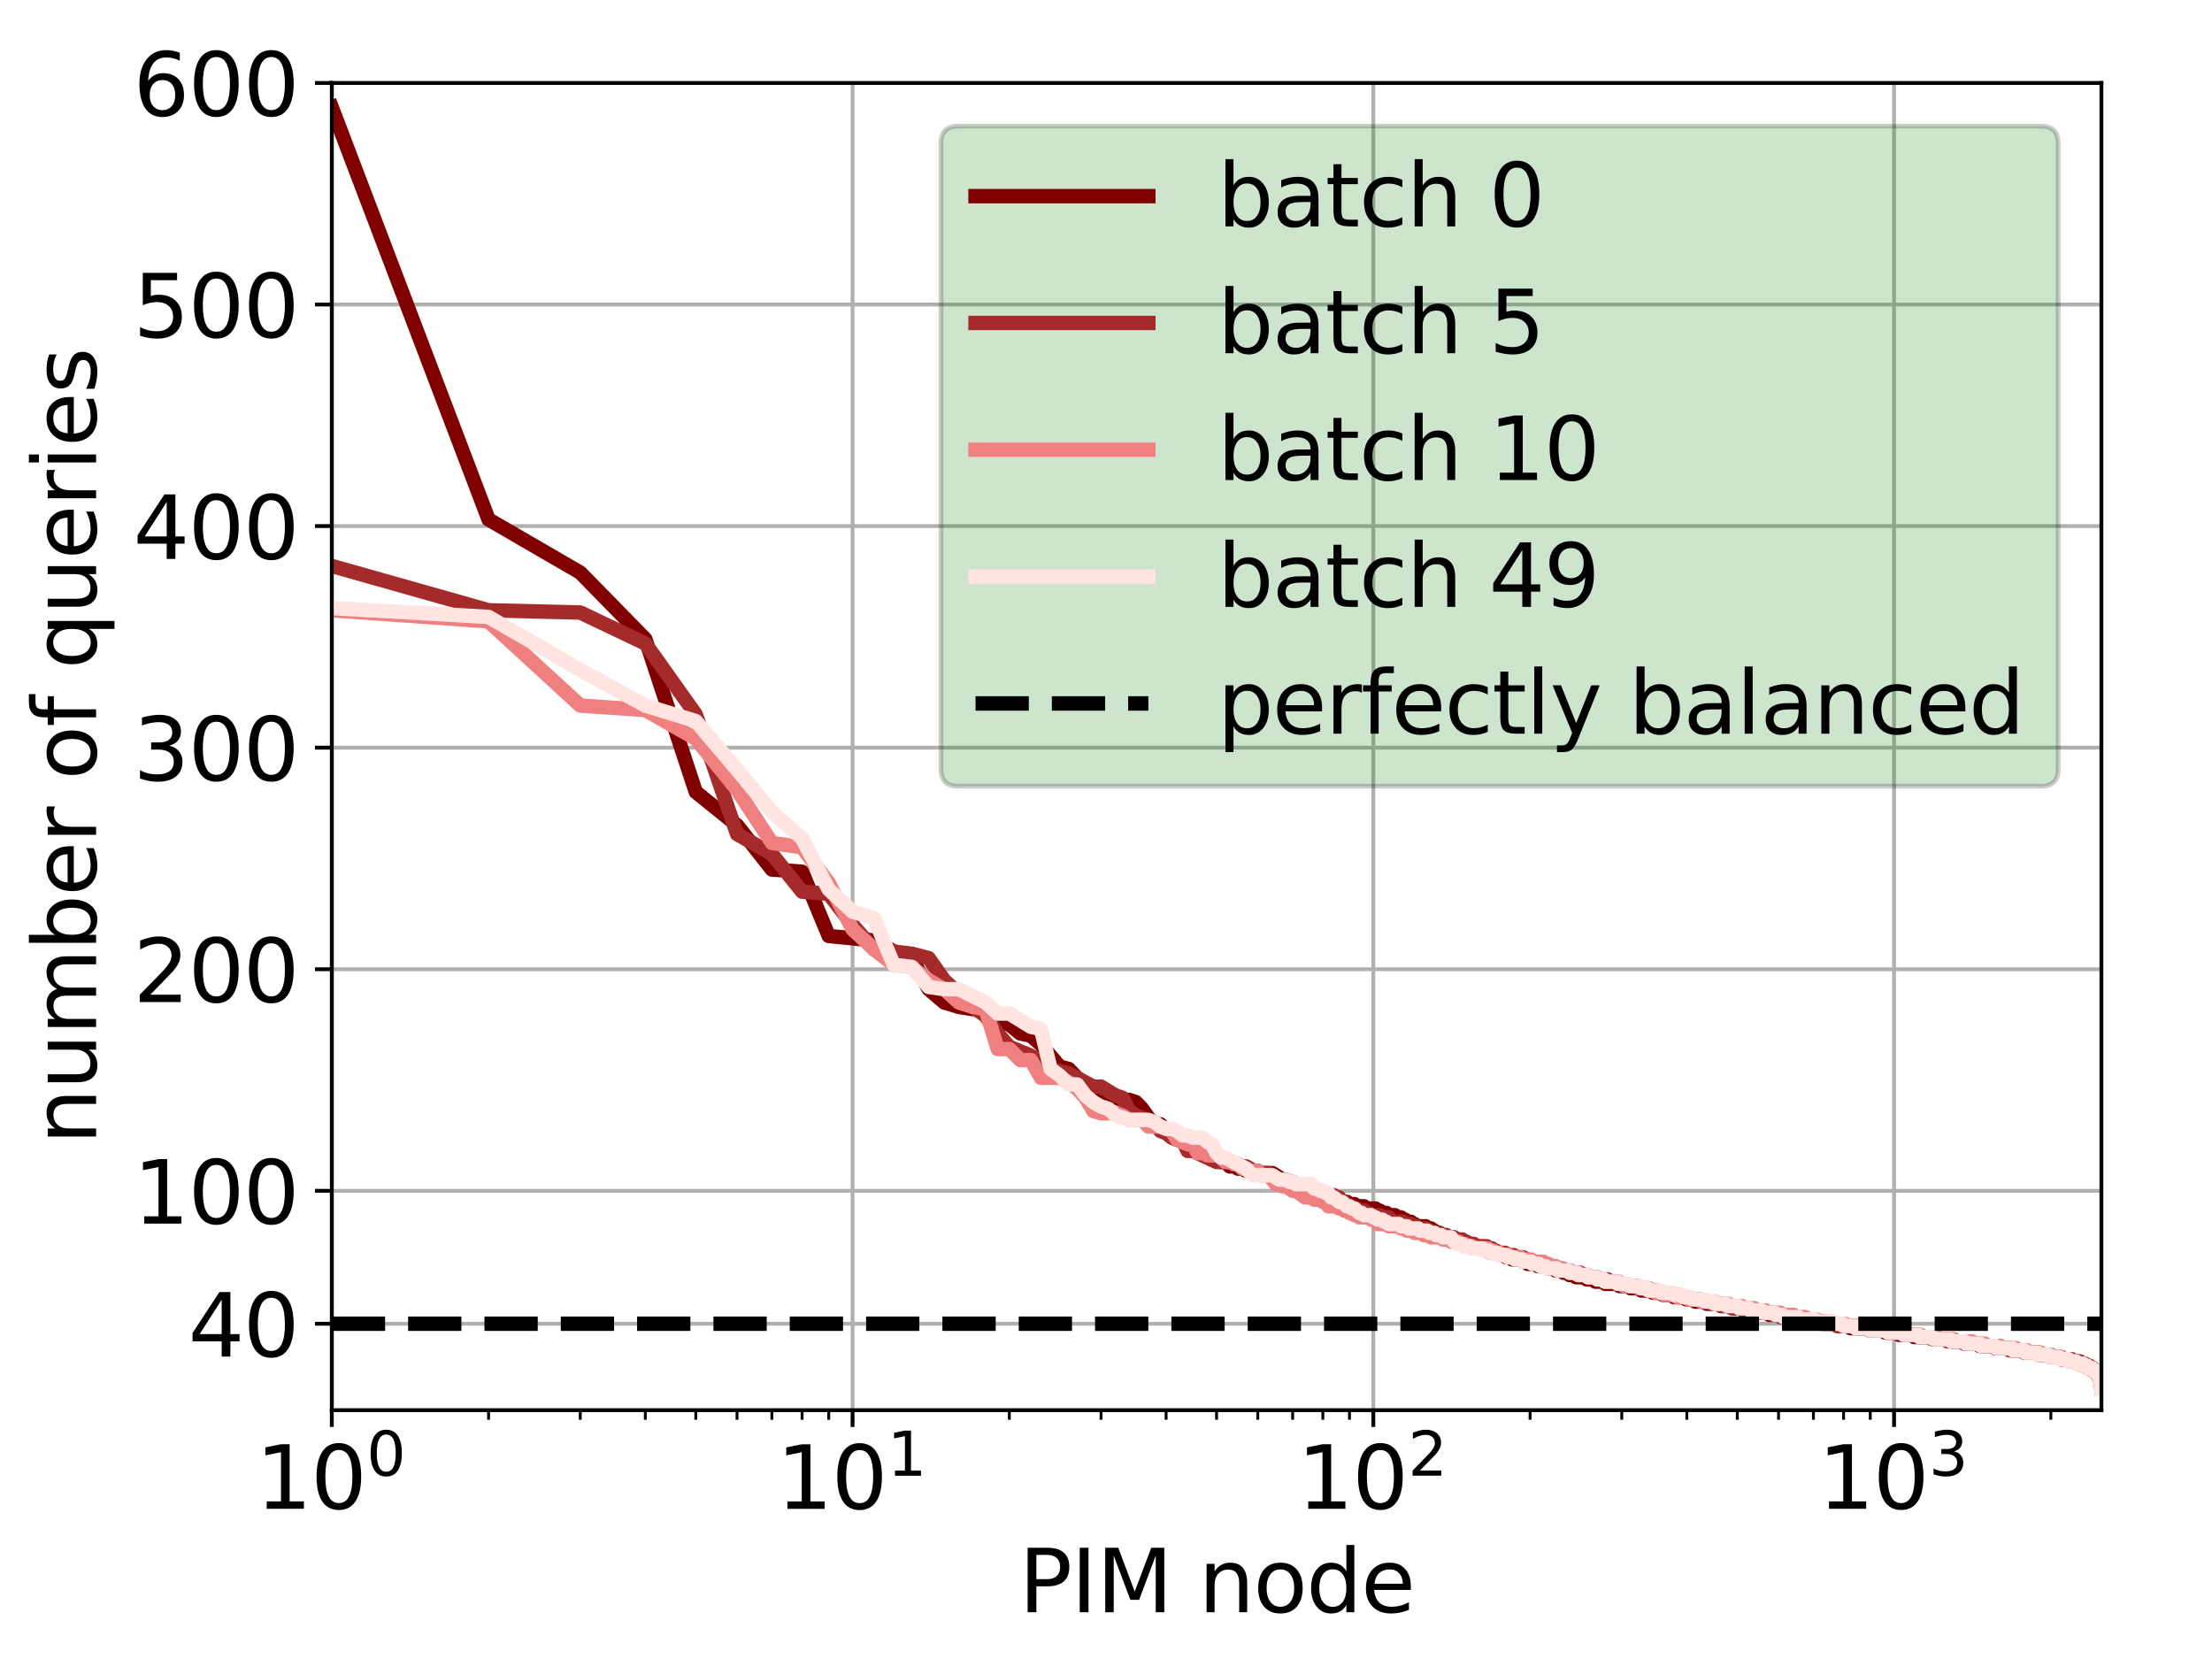 <?xml version="1.0" encoding="utf-8" standalone="no"?>
<!DOCTYPE svg PUBLIC "-//W3C//DTD SVG 1.1//EN"
  "http://www.w3.org/Graphics/SVG/1.1/DTD/svg11.dtd">
<svg xmlns:xlink="http://www.w3.org/1999/xlink" width="460.8pt" height="345.6pt" viewBox="0 0 460.8 345.6" xmlns="http://www.w3.org/2000/svg" version="1.1">
 <defs>
  <style type="text/css">*{stroke-linejoin: round; stroke-linecap: butt}</style>
 </defs>
 <g id="figure_1">
  <g id="patch_1">
   <path d="M 0 345.6 
L 460.8 345.6 
L 460.8 0 
L 0 0 
L 0 345.6 
z
" style="fill: none"/>
  </g>
  <g id="axes_1">
   <g id="patch_2">
    <path d="M 69.12 293.76 
L 437.76 293.76 
L 437.76 17.28 
L 69.12 17.28 
L 69.12 293.76 
z
" style="fill: none"/>
   </g>
   <g id="matplotlib.axis_1">
    <g id="xtick_1">
     <g id="line2d_1">
      <path d="M 69.12 293.76 
L 69.12 17.28 
" clip-path="url(#p670b14a726)" style="fill: none; stroke: #b0b0b0; stroke-width: 0.8; stroke-linecap: square"/>
     </g>
     <g id="line2d_2">
      <defs>
       <path id="m859299af16" d="M 0 0 
L 0 3.5 
" style="stroke: #000000; stroke-width: 0.8"/>
      </defs>
      <g>
       <use xlink:href="#m859299af16" x="69.12" y="293.76" style="stroke: #000000; stroke-width: 0.8"/>
      </g>
     </g>
     <g id="text_1">
      <!-- $\mathdefault{10^{0}}$ -->
      <g transform="translate(53.28 314.437) scale(0.18 -0.18)">
       <defs>
        <path id="DejaVuSans-31" d="M 794 531 
L 1825 531 
L 1825 4091 
L 703 3866 
L 703 4441 
L 1819 4666 
L 2450 4666 
L 2450 531 
L 3481 531 
L 3481 0 
L 794 0 
L 794 531 
z
" transform="scale(0.016)"/>
        <path id="DejaVuSans-30" d="M 2034 4250 
Q 1547 4250 1301 3770 
Q 1056 3291 1056 2328 
Q 1056 1369 1301 889 
Q 1547 409 2034 409 
Q 2525 409 2770 889 
Q 3016 1369 3016 2328 
Q 3016 3291 2770 3770 
Q 2525 4250 2034 4250 
z
M 2034 4750 
Q 2819 4750 3233 4129 
Q 3647 3509 3647 2328 
Q 3647 1150 3233 529 
Q 2819 -91 2034 -91 
Q 1250 -91 836 529 
Q 422 1150 422 2328 
Q 422 3509 836 4129 
Q 1250 4750 2034 4750 
z
" transform="scale(0.016)"/>
       </defs>
       <use xlink:href="#DejaVuSans-31" transform="translate(0 0.766)"/>
       <use xlink:href="#DejaVuSans-30" transform="translate(63.623 0.766)"/>
       <use xlink:href="#DejaVuSans-30" transform="translate(128.203 39.047) scale(0.7)"/>
      </g>
     </g>
    </g>
    <g id="xtick_2">
     <g id="line2d_3">
      <path d="M 177.604 293.76 
L 177.604 17.28 
" clip-path="url(#p670b14a726)" style="fill: none; stroke: #b0b0b0; stroke-width: 0.8; stroke-linecap: square"/>
     </g>
     <g id="line2d_4">
      <g>
       <use xlink:href="#m859299af16" x="177.604" y="293.76" style="stroke: #000000; stroke-width: 0.8"/>
      </g>
     </g>
     <g id="text_2">
      <!-- $\mathdefault{10^{1}}$ -->
      <g transform="translate(161.764 314.437) scale(0.18 -0.18)">
       <use xlink:href="#DejaVuSans-31" transform="translate(0 0.684)"/>
       <use xlink:href="#DejaVuSans-30" transform="translate(63.623 0.684)"/>
       <use xlink:href="#DejaVuSans-31" transform="translate(128.203 38.966) scale(0.7)"/>
      </g>
     </g>
    </g>
    <g id="xtick_3">
     <g id="line2d_5">
      <path d="M 286.087 293.76 
L 286.087 17.28 
" clip-path="url(#p670b14a726)" style="fill: none; stroke: #b0b0b0; stroke-width: 0.8; stroke-linecap: square"/>
     </g>
     <g id="line2d_6">
      <g>
       <use xlink:href="#m859299af16" x="286.087" y="293.76" style="stroke: #000000; stroke-width: 0.8"/>
      </g>
     </g>
     <g id="text_3">
      <!-- $\mathdefault{10^{2}}$ -->
      <g transform="translate(270.247 314.437) scale(0.18 -0.18)">
       <defs>
        <path id="DejaVuSans-32" d="M 1228 531 
L 3431 531 
L 3431 0 
L 469 0 
L 469 531 
Q 828 903 1448 1529 
Q 2069 2156 2228 2338 
Q 2531 2678 2651 2914 
Q 2772 3150 2772 3378 
Q 2772 3750 2511 3984 
Q 2250 4219 1831 4219 
Q 1534 4219 1204 4116 
Q 875 4013 500 3803 
L 500 4441 
Q 881 4594 1212 4672 
Q 1544 4750 1819 4750 
Q 2544 4750 2975 4387 
Q 3406 4025 3406 3419 
Q 3406 3131 3298 2873 
Q 3191 2616 2906 2266 
Q 2828 2175 2409 1742 
Q 1991 1309 1228 531 
z
" transform="scale(0.016)"/>
       </defs>
       <use xlink:href="#DejaVuSans-31" transform="translate(0 0.766)"/>
       <use xlink:href="#DejaVuSans-30" transform="translate(63.623 0.766)"/>
       <use xlink:href="#DejaVuSans-32" transform="translate(128.203 39.047) scale(0.7)"/>
      </g>
     </g>
    </g>
    <g id="xtick_4">
     <g id="line2d_7">
      <path d="M 394.571 293.76 
L 394.571 17.28 
" clip-path="url(#p670b14a726)" style="fill: none; stroke: #b0b0b0; stroke-width: 0.8; stroke-linecap: square"/>
     </g>
     <g id="line2d_8">
      <g>
       <use xlink:href="#m859299af16" x="394.571" y="293.76" style="stroke: #000000; stroke-width: 0.8"/>
      </g>
     </g>
     <g id="text_4">
      <!-- $\mathdefault{10^{3}}$ -->
      <g transform="translate(378.731 314.437) scale(0.18 -0.18)">
       <defs>
        <path id="DejaVuSans-33" d="M 2597 2516 
Q 3050 2419 3304 2112 
Q 3559 1806 3559 1356 
Q 3559 666 3084 287 
Q 2609 -91 1734 -91 
Q 1441 -91 1130 -33 
Q 819 25 488 141 
L 488 750 
Q 750 597 1062 519 
Q 1375 441 1716 441 
Q 2309 441 2620 675 
Q 2931 909 2931 1356 
Q 2931 1769 2642 2001 
Q 2353 2234 1838 2234 
L 1294 2234 
L 1294 2753 
L 1863 2753 
Q 2328 2753 2575 2939 
Q 2822 3125 2822 3475 
Q 2822 3834 2567 4026 
Q 2313 4219 1838 4219 
Q 1578 4219 1281 4162 
Q 984 4106 628 3988 
L 628 4550 
Q 988 4650 1302 4700 
Q 1616 4750 1894 4750 
Q 2613 4750 3031 4423 
Q 3450 4097 3450 3541 
Q 3450 3153 3228 2886 
Q 3006 2619 2597 2516 
z
" transform="scale(0.016)"/>
       </defs>
       <use xlink:href="#DejaVuSans-31" transform="translate(0 0.766)"/>
       <use xlink:href="#DejaVuSans-30" transform="translate(63.623 0.766)"/>
       <use xlink:href="#DejaVuSans-33" transform="translate(128.203 39.047) scale(0.7)"/>
      </g>
     </g>
    </g>
    <g id="xtick_5">
     <g id="line2d_9">
      <defs>
       <path id="ma5f4b5854f" d="M 0 0 
L 0 2 
" style="stroke: #000000; stroke-width: 0.6"/>
      </defs>
      <g>
       <use xlink:href="#ma5f4b5854f" x="101.777" y="293.76" style="stroke: #000000; stroke-width: 0.6"/>
      </g>
     </g>
    </g>
    <g id="xtick_6">
     <g id="line2d_10">
      <g>
       <use xlink:href="#ma5f4b5854f" x="120.88" y="293.76" style="stroke: #000000; stroke-width: 0.6"/>
      </g>
     </g>
    </g>
    <g id="xtick_7">
     <g id="line2d_11">
      <g>
       <use xlink:href="#ma5f4b5854f" x="134.434" y="293.76" style="stroke: #000000; stroke-width: 0.6"/>
      </g>
     </g>
    </g>
    <g id="xtick_8">
     <g id="line2d_12">
      <g>
       <use xlink:href="#ma5f4b5854f" x="144.947" y="293.76" style="stroke: #000000; stroke-width: 0.6"/>
      </g>
     </g>
    </g>
    <g id="xtick_9">
     <g id="line2d_13">
      <g>
       <use xlink:href="#ma5f4b5854f" x="153.537" y="293.76" style="stroke: #000000; stroke-width: 0.6"/>
      </g>
     </g>
    </g>
    <g id="xtick_10">
     <g id="line2d_14">
      <g>
       <use xlink:href="#ma5f4b5854f" x="160.799" y="293.76" style="stroke: #000000; stroke-width: 0.6"/>
      </g>
     </g>
    </g>
    <g id="xtick_11">
     <g id="line2d_15">
      <g>
       <use xlink:href="#ma5f4b5854f" x="167.091" y="293.76" style="stroke: #000000; stroke-width: 0.6"/>
      </g>
     </g>
    </g>
    <g id="xtick_12">
     <g id="line2d_16">
      <g>
       <use xlink:href="#ma5f4b5854f" x="172.64" y="293.76" style="stroke: #000000; stroke-width: 0.6"/>
      </g>
     </g>
    </g>
    <g id="xtick_13">
     <g id="line2d_17">
      <g>
       <use xlink:href="#ma5f4b5854f" x="210.261" y="293.76" style="stroke: #000000; stroke-width: 0.6"/>
      </g>
     </g>
    </g>
    <g id="xtick_14">
     <g id="line2d_18">
      <g>
       <use xlink:href="#ma5f4b5854f" x="229.364" y="293.76" style="stroke: #000000; stroke-width: 0.6"/>
      </g>
     </g>
    </g>
    <g id="xtick_15">
     <g id="line2d_19">
      <g>
       <use xlink:href="#ma5f4b5854f" x="242.917" y="293.76" style="stroke: #000000; stroke-width: 0.6"/>
      </g>
     </g>
    </g>
    <g id="xtick_16">
     <g id="line2d_20">
      <g>
       <use xlink:href="#ma5f4b5854f" x="253.431" y="293.76" style="stroke: #000000; stroke-width: 0.6"/>
      </g>
     </g>
    </g>
    <g id="xtick_17">
     <g id="line2d_21">
      <g>
       <use xlink:href="#ma5f4b5854f" x="262.02" y="293.76" style="stroke: #000000; stroke-width: 0.6"/>
      </g>
     </g>
    </g>
    <g id="xtick_18">
     <g id="line2d_22">
      <g>
       <use xlink:href="#ma5f4b5854f" x="269.283" y="293.76" style="stroke: #000000; stroke-width: 0.6"/>
      </g>
     </g>
    </g>
    <g id="xtick_19">
     <g id="line2d_23">
      <g>
       <use xlink:href="#ma5f4b5854f" x="275.574" y="293.76" style="stroke: #000000; stroke-width: 0.6"/>
      </g>
     </g>
    </g>
    <g id="xtick_20">
     <g id="line2d_24">
      <g>
       <use xlink:href="#ma5f4b5854f" x="281.123" y="293.76" style="stroke: #000000; stroke-width: 0.6"/>
      </g>
     </g>
    </g>
    <g id="xtick_21">
     <g id="line2d_25">
      <g>
       <use xlink:href="#ma5f4b5854f" x="318.744" y="293.76" style="stroke: #000000; stroke-width: 0.6"/>
      </g>
     </g>
    </g>
    <g id="xtick_22">
     <g id="line2d_26">
      <g>
       <use xlink:href="#ma5f4b5854f" x="337.847" y="293.76" style="stroke: #000000; stroke-width: 0.6"/>
      </g>
     </g>
    </g>
    <g id="xtick_23">
     <g id="line2d_27">
      <g>
       <use xlink:href="#ma5f4b5854f" x="351.401" y="293.76" style="stroke: #000000; stroke-width: 0.6"/>
      </g>
     </g>
    </g>
    <g id="xtick_24">
     <g id="line2d_28">
      <g>
       <use xlink:href="#ma5f4b5854f" x="361.914" y="293.76" style="stroke: #000000; stroke-width: 0.6"/>
      </g>
     </g>
    </g>
    <g id="xtick_25">
     <g id="line2d_29">
      <g>
       <use xlink:href="#ma5f4b5854f" x="370.504" y="293.76" style="stroke: #000000; stroke-width: 0.6"/>
      </g>
     </g>
    </g>
    <g id="xtick_26">
     <g id="line2d_30">
      <g>
       <use xlink:href="#ma5f4b5854f" x="377.767" y="293.76" style="stroke: #000000; stroke-width: 0.6"/>
      </g>
     </g>
    </g>
    <g id="xtick_27">
     <g id="line2d_31">
      <g>
       <use xlink:href="#ma5f4b5854f" x="384.058" y="293.76" style="stroke: #000000; stroke-width: 0.6"/>
      </g>
     </g>
    </g>
    <g id="xtick_28">
     <g id="line2d_32">
      <g>
       <use xlink:href="#ma5f4b5854f" x="389.607" y="293.76" style="stroke: #000000; stroke-width: 0.6"/>
      </g>
     </g>
    </g>
    <g id="xtick_29">
     <g id="line2d_33">
      <g>
       <use xlink:href="#ma5f4b5854f" x="427.228" y="293.76" style="stroke: #000000; stroke-width: 0.6"/>
      </g>
     </g>
    </g>
    <g id="text_5">
     <!-- PIM node -->
     <g transform="translate(212.271 335.858) scale(0.18 -0.18)">
      <defs>
       <path id="DejaVuSans-50" d="M 1259 4147 
L 1259 2394 
L 2053 2394 
Q 2494 2394 2734 2622 
Q 2975 2850 2975 3272 
Q 2975 3691 2734 3919 
Q 2494 4147 2053 4147 
L 1259 4147 
z
M 628 4666 
L 2053 4666 
Q 2838 4666 3239 4311 
Q 3641 3956 3641 3272 
Q 3641 2581 3239 2228 
Q 2838 1875 2053 1875 
L 1259 1875 
L 1259 0 
L 628 0 
L 628 4666 
z
" transform="scale(0.016)"/>
       <path id="DejaVuSans-49" d="M 628 4666 
L 1259 4666 
L 1259 0 
L 628 0 
L 628 4666 
z
" transform="scale(0.016)"/>
       <path id="DejaVuSans-4d" d="M 628 4666 
L 1569 4666 
L 2759 1491 
L 3956 4666 
L 4897 4666 
L 4897 0 
L 4281 0 
L 4281 4097 
L 3078 897 
L 2444 897 
L 1241 4097 
L 1241 0 
L 628 0 
L 628 4666 
z
" transform="scale(0.016)"/>
       <path id="DejaVuSans-20" transform="scale(0.016)"/>
       <path id="DejaVuSans-6e" d="M 3513 2113 
L 3513 0 
L 2938 0 
L 2938 2094 
Q 2938 2591 2744 2837 
Q 2550 3084 2163 3084 
Q 1697 3084 1428 2787 
Q 1159 2491 1159 1978 
L 1159 0 
L 581 0 
L 581 3500 
L 1159 3500 
L 1159 2956 
Q 1366 3272 1645 3428 
Q 1925 3584 2291 3584 
Q 2894 3584 3203 3211 
Q 3513 2838 3513 2113 
z
" transform="scale(0.016)"/>
       <path id="DejaVuSans-6f" d="M 1959 3097 
Q 1497 3097 1228 2736 
Q 959 2375 959 1747 
Q 959 1119 1226 758 
Q 1494 397 1959 397 
Q 2419 397 2687 759 
Q 2956 1122 2956 1747 
Q 2956 2369 2687 2733 
Q 2419 3097 1959 3097 
z
M 1959 3584 
Q 2709 3584 3137 3096 
Q 3566 2609 3566 1747 
Q 3566 888 3137 398 
Q 2709 -91 1959 -91 
Q 1206 -91 779 398 
Q 353 888 353 1747 
Q 353 2609 779 3096 
Q 1206 3584 1959 3584 
z
" transform="scale(0.016)"/>
       <path id="DejaVuSans-64" d="M 2906 2969 
L 2906 4863 
L 3481 4863 
L 3481 0 
L 2906 0 
L 2906 525 
Q 2725 213 2448 61 
Q 2172 -91 1784 -91 
Q 1150 -91 751 415 
Q 353 922 353 1747 
Q 353 2572 751 3078 
Q 1150 3584 1784 3584 
Q 2172 3584 2448 3432 
Q 2725 3281 2906 2969 
z
M 947 1747 
Q 947 1113 1208 752 
Q 1469 391 1925 391 
Q 2381 391 2643 752 
Q 2906 1113 2906 1747 
Q 2906 2381 2643 2742 
Q 2381 3103 1925 3103 
Q 1469 3103 1208 2742 
Q 947 2381 947 1747 
z
" transform="scale(0.016)"/>
       <path id="DejaVuSans-65" d="M 3597 1894 
L 3597 1613 
L 953 1613 
Q 991 1019 1311 708 
Q 1631 397 2203 397 
Q 2534 397 2845 478 
Q 3156 559 3463 722 
L 3463 178 
Q 3153 47 2828 -22 
Q 2503 -91 2169 -91 
Q 1331 -91 842 396 
Q 353 884 353 1716 
Q 353 2575 817 3079 
Q 1281 3584 2069 3584 
Q 2775 3584 3186 3129 
Q 3597 2675 3597 1894 
z
M 3022 2063 
Q 3016 2534 2758 2815 
Q 2500 3097 2075 3097 
Q 1594 3097 1305 2825 
Q 1016 2553 972 2059 
L 3022 2063 
z
" transform="scale(0.016)"/>
      </defs>
      <use xlink:href="#DejaVuSans-50"/>
      <use xlink:href="#DejaVuSans-49" x="60.303"/>
      <use xlink:href="#DejaVuSans-4d" x="89.795"/>
      <use xlink:href="#DejaVuSans-20" x="176.074"/>
      <use xlink:href="#DejaVuSans-6e" x="207.861"/>
      <use xlink:href="#DejaVuSans-6f" x="271.24"/>
      <use xlink:href="#DejaVuSans-64" x="332.422"/>
      <use xlink:href="#DejaVuSans-65" x="395.898"/>
     </g>
    </g>
   </g>
   <g id="matplotlib.axis_2">
    <g id="ytick_1">
     <g id="line2d_34">
      <path d="M 69.12 248.065 
L 437.76 248.065 
" clip-path="url(#p670b14a726)" style="fill: none; stroke: #b0b0b0; stroke-width: 0.8; stroke-linecap: square"/>
     </g>
     <g id="line2d_35">
      <defs>
       <path id="mdc88df6ac9" d="M 0 0 
L -3.5 0 
" style="stroke: #000000; stroke-width: 0.8"/>
      </defs>
      <g>
       <use xlink:href="#mdc88df6ac9" x="69.12" y="248.065" style="stroke: #000000; stroke-width: 0.8"/>
      </g>
     </g>
     <g id="text_6">
      <!-- 100 -->
      <g transform="translate(27.762 254.903) scale(0.18 -0.18)">
       <use xlink:href="#DejaVuSans-31"/>
       <use xlink:href="#DejaVuSans-30" x="63.623"/>
       <use xlink:href="#DejaVuSans-30" x="127.246"/>
      </g>
     </g>
    </g>
    <g id="ytick_2">
     <g id="line2d_36">
      <path d="M 69.12 201.908 
L 437.76 201.908 
" clip-path="url(#p670b14a726)" style="fill: none; stroke: #b0b0b0; stroke-width: 0.8; stroke-linecap: square"/>
     </g>
     <g id="line2d_37">
      <g>
       <use xlink:href="#mdc88df6ac9" x="69.12" y="201.908" style="stroke: #000000; stroke-width: 0.8"/>
      </g>
     </g>
     <g id="text_7">
      <!-- 200 -->
      <g transform="translate(27.762 208.746) scale(0.18 -0.18)">
       <use xlink:href="#DejaVuSans-32"/>
       <use xlink:href="#DejaVuSans-30" x="63.623"/>
       <use xlink:href="#DejaVuSans-30" x="127.246"/>
      </g>
     </g>
    </g>
    <g id="ytick_3">
     <g id="line2d_38">
      <path d="M 69.12 155.751 
L 437.76 155.751 
" clip-path="url(#p670b14a726)" style="fill: none; stroke: #b0b0b0; stroke-width: 0.8; stroke-linecap: square"/>
     </g>
     <g id="line2d_39">
      <g>
       <use xlink:href="#mdc88df6ac9" x="69.12" y="155.751" style="stroke: #000000; stroke-width: 0.8"/>
      </g>
     </g>
     <g id="text_8">
      <!-- 300 -->
      <g transform="translate(27.762 162.589) scale(0.18 -0.18)">
       <use xlink:href="#DejaVuSans-33"/>
       <use xlink:href="#DejaVuSans-30" x="63.623"/>
       <use xlink:href="#DejaVuSans-30" x="127.246"/>
      </g>
     </g>
    </g>
    <g id="ytick_4">
     <g id="line2d_40">
      <path d="M 69.12 109.594 
L 437.76 109.594 
" clip-path="url(#p670b14a726)" style="fill: none; stroke: #b0b0b0; stroke-width: 0.8; stroke-linecap: square"/>
     </g>
     <g id="line2d_41">
      <g>
       <use xlink:href="#mdc88df6ac9" x="69.12" y="109.594" style="stroke: #000000; stroke-width: 0.8"/>
      </g>
     </g>
     <g id="text_9">
      <!-- 400 -->
      <g transform="translate(27.762 116.432) scale(0.18 -0.18)">
       <defs>
        <path id="DejaVuSans-34" d="M 2419 4116 
L 825 1625 
L 2419 1625 
L 2419 4116 
z
M 2253 4666 
L 3047 4666 
L 3047 1625 
L 3713 1625 
L 3713 1100 
L 3047 1100 
L 3047 0 
L 2419 0 
L 2419 1100 
L 313 1100 
L 313 1709 
L 2253 4666 
z
" transform="scale(0.016)"/>
       </defs>
       <use xlink:href="#DejaVuSans-34"/>
       <use xlink:href="#DejaVuSans-30" x="63.623"/>
       <use xlink:href="#DejaVuSans-30" x="127.246"/>
      </g>
     </g>
    </g>
    <g id="ytick_5">
     <g id="line2d_42">
      <path d="M 69.12 63.437 
L 437.76 63.437 
" clip-path="url(#p670b14a726)" style="fill: none; stroke: #b0b0b0; stroke-width: 0.8; stroke-linecap: square"/>
     </g>
     <g id="line2d_43">
      <g>
       <use xlink:href="#mdc88df6ac9" x="69.12" y="63.437" style="stroke: #000000; stroke-width: 0.8"/>
      </g>
     </g>
     <g id="text_10">
      <!-- 500 -->
      <g transform="translate(27.762 70.276) scale(0.18 -0.18)">
       <defs>
        <path id="DejaVuSans-35" d="M 691 4666 
L 3169 4666 
L 3169 4134 
L 1269 4134 
L 1269 2991 
Q 1406 3038 1543 3061 
Q 1681 3084 1819 3084 
Q 2600 3084 3056 2656 
Q 3513 2228 3513 1497 
Q 3513 744 3044 326 
Q 2575 -91 1722 -91 
Q 1428 -91 1123 -41 
Q 819 9 494 109 
L 494 744 
Q 775 591 1075 516 
Q 1375 441 1709 441 
Q 2250 441 2565 725 
Q 2881 1009 2881 1497 
Q 2881 1984 2565 2268 
Q 2250 2553 1709 2553 
Q 1456 2553 1204 2497 
Q 953 2441 691 2322 
L 691 4666 
z
" transform="scale(0.016)"/>
       </defs>
       <use xlink:href="#DejaVuSans-35"/>
       <use xlink:href="#DejaVuSans-30" x="63.623"/>
       <use xlink:href="#DejaVuSans-30" x="127.246"/>
      </g>
     </g>
    </g>
    <g id="ytick_6">
     <g id="line2d_44">
      <path d="M 69.12 17.28 
L 437.76 17.28 
" clip-path="url(#p670b14a726)" style="fill: none; stroke: #b0b0b0; stroke-width: 0.8; stroke-linecap: square"/>
     </g>
     <g id="line2d_45">
      <g>
       <use xlink:href="#mdc88df6ac9" x="69.12" y="17.28" style="stroke: #000000; stroke-width: 0.8"/>
      </g>
     </g>
     <g id="text_11">
      <!-- 600 -->
      <g transform="translate(27.762 24.119) scale(0.18 -0.18)">
       <defs>
        <path id="DejaVuSans-36" d="M 2113 2584 
Q 1688 2584 1439 2293 
Q 1191 2003 1191 1497 
Q 1191 994 1439 701 
Q 1688 409 2113 409 
Q 2538 409 2786 701 
Q 3034 994 3034 1497 
Q 3034 2003 2786 2293 
Q 2538 2584 2113 2584 
z
M 3366 4563 
L 3366 3988 
Q 3128 4100 2886 4159 
Q 2644 4219 2406 4219 
Q 1781 4219 1451 3797 
Q 1122 3375 1075 2522 
Q 1259 2794 1537 2939 
Q 1816 3084 2150 3084 
Q 2853 3084 3261 2657 
Q 3669 2231 3669 1497 
Q 3669 778 3244 343 
Q 2819 -91 2113 -91 
Q 1303 -91 875 529 
Q 447 1150 447 2328 
Q 447 3434 972 4092 
Q 1497 4750 2381 4750 
Q 2619 4750 2861 4703 
Q 3103 4656 3366 4563 
z
" transform="scale(0.016)"/>
       </defs>
       <use xlink:href="#DejaVuSans-36"/>
       <use xlink:href="#DejaVuSans-30" x="63.623"/>
       <use xlink:href="#DejaVuSans-30" x="127.246"/>
      </g>
     </g>
    </g>
    <g id="ytick_7">
     <g id="line2d_46">
      <path d="M 69.12 275.759 
L 437.76 275.759 
" clip-path="url(#p670b14a726)" style="fill: none; stroke: #b0b0b0; stroke-width: 0.8; stroke-linecap: square"/>
     </g>
     <g id="line2d_47">
      <g>
       <use xlink:href="#mdc88df6ac9" x="69.12" y="275.759" style="stroke: #000000; stroke-width: 0.8"/>
      </g>
     </g>
     <g id="text_12">
      <!-- 40 -->
      <g transform="translate(39.215 282.597) scale(0.18 -0.18)">
       <use xlink:href="#DejaVuSans-34"/>
       <use xlink:href="#DejaVuSans-30" x="63.623"/>
      </g>
     </g>
    </g>
    <g id="text_13">
     <!-- number of queries -->
     <g transform="translate(20.019 238.423) rotate(-90) scale(0.18 -0.18)">
      <defs>
       <path id="DejaVuSans-75" d="M 544 1381 
L 544 3500 
L 1119 3500 
L 1119 1403 
Q 1119 906 1312 657 
Q 1506 409 1894 409 
Q 2359 409 2629 706 
Q 2900 1003 2900 1516 
L 2900 3500 
L 3475 3500 
L 3475 0 
L 2900 0 
L 2900 538 
Q 2691 219 2414 64 
Q 2138 -91 1772 -91 
Q 1169 -91 856 284 
Q 544 659 544 1381 
z
M 1991 3584 
L 1991 3584 
z
" transform="scale(0.016)"/>
       <path id="DejaVuSans-6d" d="M 3328 2828 
Q 3544 3216 3844 3400 
Q 4144 3584 4550 3584 
Q 5097 3584 5394 3201 
Q 5691 2819 5691 2113 
L 5691 0 
L 5113 0 
L 5113 2094 
Q 5113 2597 4934 2840 
Q 4756 3084 4391 3084 
Q 3944 3084 3684 2787 
Q 3425 2491 3425 1978 
L 3425 0 
L 2847 0 
L 2847 2094 
Q 2847 2600 2669 2842 
Q 2491 3084 2119 3084 
Q 1678 3084 1418 2786 
Q 1159 2488 1159 1978 
L 1159 0 
L 581 0 
L 581 3500 
L 1159 3500 
L 1159 2956 
Q 1356 3278 1631 3431 
Q 1906 3584 2284 3584 
Q 2666 3584 2933 3390 
Q 3200 3197 3328 2828 
z
" transform="scale(0.016)"/>
       <path id="DejaVuSans-62" d="M 3116 1747 
Q 3116 2381 2855 2742 
Q 2594 3103 2138 3103 
Q 1681 3103 1420 2742 
Q 1159 2381 1159 1747 
Q 1159 1113 1420 752 
Q 1681 391 2138 391 
Q 2594 391 2855 752 
Q 3116 1113 3116 1747 
z
M 1159 2969 
Q 1341 3281 1617 3432 
Q 1894 3584 2278 3584 
Q 2916 3584 3314 3078 
Q 3713 2572 3713 1747 
Q 3713 922 3314 415 
Q 2916 -91 2278 -91 
Q 1894 -91 1617 61 
Q 1341 213 1159 525 
L 1159 0 
L 581 0 
L 581 4863 
L 1159 4863 
L 1159 2969 
z
" transform="scale(0.016)"/>
       <path id="DejaVuSans-72" d="M 2631 2963 
Q 2534 3019 2420 3045 
Q 2306 3072 2169 3072 
Q 1681 3072 1420 2755 
Q 1159 2438 1159 1844 
L 1159 0 
L 581 0 
L 581 3500 
L 1159 3500 
L 1159 2956 
Q 1341 3275 1631 3429 
Q 1922 3584 2338 3584 
Q 2397 3584 2469 3576 
Q 2541 3569 2628 3553 
L 2631 2963 
z
" transform="scale(0.016)"/>
       <path id="DejaVuSans-66" d="M 2375 4863 
L 2375 4384 
L 1825 4384 
Q 1516 4384 1395 4259 
Q 1275 4134 1275 3809 
L 1275 3500 
L 2222 3500 
L 2222 3053 
L 1275 3053 
L 1275 0 
L 697 0 
L 697 3053 
L 147 3053 
L 147 3500 
L 697 3500 
L 697 3744 
Q 697 4328 969 4595 
Q 1241 4863 1831 4863 
L 2375 4863 
z
" transform="scale(0.016)"/>
       <path id="DejaVuSans-71" d="M 947 1747 
Q 947 1113 1208 752 
Q 1469 391 1925 391 
Q 2381 391 2643 752 
Q 2906 1113 2906 1747 
Q 2906 2381 2643 2742 
Q 2381 3103 1925 3103 
Q 1469 3103 1208 2742 
Q 947 2381 947 1747 
z
M 2906 525 
Q 2725 213 2448 61 
Q 2172 -91 1784 -91 
Q 1150 -91 751 415 
Q 353 922 353 1747 
Q 353 2572 751 3078 
Q 1150 3584 1784 3584 
Q 2172 3584 2448 3432 
Q 2725 3281 2906 2969 
L 2906 3500 
L 3481 3500 
L 3481 -1331 
L 2906 -1331 
L 2906 525 
z
" transform="scale(0.016)"/>
       <path id="DejaVuSans-69" d="M 603 3500 
L 1178 3500 
L 1178 0 
L 603 0 
L 603 3500 
z
M 603 4863 
L 1178 4863 
L 1178 4134 
L 603 4134 
L 603 4863 
z
" transform="scale(0.016)"/>
       <path id="DejaVuSans-73" d="M 2834 3397 
L 2834 2853 
Q 2591 2978 2328 3040 
Q 2066 3103 1784 3103 
Q 1356 3103 1142 2972 
Q 928 2841 928 2578 
Q 928 2378 1081 2264 
Q 1234 2150 1697 2047 
L 1894 2003 
Q 2506 1872 2764 1633 
Q 3022 1394 3022 966 
Q 3022 478 2636 193 
Q 2250 -91 1575 -91 
Q 1294 -91 989 -36 
Q 684 19 347 128 
L 347 722 
Q 666 556 975 473 
Q 1284 391 1588 391 
Q 1994 391 2212 530 
Q 2431 669 2431 922 
Q 2431 1156 2273 1281 
Q 2116 1406 1581 1522 
L 1381 1569 
Q 847 1681 609 1914 
Q 372 2147 372 2553 
Q 372 3047 722 3315 
Q 1072 3584 1716 3584 
Q 2034 3584 2315 3537 
Q 2597 3491 2834 3397 
z
" transform="scale(0.016)"/>
      </defs>
      <use xlink:href="#DejaVuSans-6e"/>
      <use xlink:href="#DejaVuSans-75" x="63.379"/>
      <use xlink:href="#DejaVuSans-6d" x="126.758"/>
      <use xlink:href="#DejaVuSans-62" x="224.17"/>
      <use xlink:href="#DejaVuSans-65" x="287.646"/>
      <use xlink:href="#DejaVuSans-72" x="349.17"/>
      <use xlink:href="#DejaVuSans-20" x="390.283"/>
      <use xlink:href="#DejaVuSans-6f" x="422.07"/>
      <use xlink:href="#DejaVuSans-66" x="483.252"/>
      <use xlink:href="#DejaVuSans-20" x="518.457"/>
      <use xlink:href="#DejaVuSans-71" x="550.244"/>
      <use xlink:href="#DejaVuSans-75" x="613.721"/>
      <use xlink:href="#DejaVuSans-65" x="677.1"/>
      <use xlink:href="#DejaVuSans-72" x="738.623"/>
      <use xlink:href="#DejaVuSans-69" x="779.736"/>
      <use xlink:href="#DejaVuSans-65" x="807.52"/>
      <use xlink:href="#DejaVuSans-73" x="869.043"/>
     </g>
    </g>
   </g>
   <g id="line2d_48">
    <path d="M 69.12 22.357 
L 101.777 108.209 
L 120.88 119.287 
L 134.434 133.134 
L 144.947 164.982 
L 153.537 171.906 
L 160.799 181.137 
L 167.091 181.599 
L 172.64 194.984 
L 182.094 195.907 
L 186.194 198.215 
L 189.965 199.6 
L 193.456 206.062 
L 196.707 208.831 
L 199.747 209.754 
L 202.604 210.216 
L 205.297 210.216 
L 207.844 212.524 
L 210.261 213.447 
L 212.559 215.293 
L 214.751 215.755 
L 216.845 217.601 
L 220.774 222.217 
L 222.622 222.678 
L 224.4 224.525 
L 226.113 226.832 
L 229.364 227.756 
L 230.908 227.756 
L 232.404 228.679 
L 233.854 229.14 
L 235.261 229.14 
L 236.626 229.602 
L 237.953 230.987 
L 239.244 232.833 
L 240.501 234.218 
L 241.725 234.218 
L 242.917 235.602 
L 244.081 236.064 
L 245.216 236.987 
L 246.325 236.987 
L 247.408 238.372 
L 249.502 238.372 
L 253.431 240.218 
L 254.364 242.064 
L 255.278 242.064 
L 256.176 242.987 
L 257.057 242.987 
L 257.921 243.449 
L 258.77 243.449 
L 259.604 243.911 
L 262.02 243.911 
L 262.799 244.372 
L 265.061 244.372 
L 267.219 245.757 
L 267.917 245.757 
L 268.605 246.218 
L 269.283 246.218 
L 269.951 247.142 
L 270.61 247.603 
L 271.901 247.603 
L 272.534 248.526 
L 273.158 248.526 
L 273.774 248.988 
L 276.738 248.988 
L 277.309 249.449 
L 278.431 249.449 
L 279.526 250.372 
L 280.597 250.372 
L 281.123 250.834 
L 282.159 250.834 
L 282.668 251.296 
L 284.164 251.296 
L 284.652 251.757 
L 286.556 251.757 
L 287.02 252.219 
L 287.48 252.219 
L 287.935 252.68 
L 288.833 252.68 
L 289.275 253.142 
L 290.578 253.142 
L 291.004 253.603 
L 291.846 253.603 
L 292.261 254.065 
L 292.672 254.065 
L 293.08 254.527 
L 293.885 254.527 
L 294.283 254.988 
L 294.677 254.988 
L 295.068 255.45 
L 296.976 255.45 
L 297.348 255.911 
L 298.085 255.911 
L 298.448 256.373 
L 298.809 256.373 
L 299.168 256.834 
L 299.876 256.834 
L 300.227 257.296 
L 301.262 257.296 
L 301.602 257.758 
L 302.608 257.758 
L 302.939 258.219 
L 304.558 258.219 
L 304.875 258.681 
L 305.19 258.681 
L 305.504 259.142 
L 306.735 259.142 
L 307.038 259.604 
L 307.339 259.604 
L 307.638 260.065 
L 309.394 260.065 
L 309.681 260.527 
L 310.249 260.527 
L 310.53 260.989 
L 312.722 260.989 
L 312.988 261.45 
L 313.518 261.45 
L 313.78 261.912 
L 314.816 261.912 
L 315.071 262.373 
L 317.066 262.373 
L 317.309 262.835 
L 318.032 262.835 
L 318.271 263.296 
L 320.137 263.296 
L 320.365 263.758 
L 322.37 263.758 
L 322.588 264.22 
L 323.873 264.22 
L 324.084 264.681 
L 325.533 264.681 
L 325.737 265.143 
L 326.742 265.143 
L 326.94 265.604 
L 328.113 265.604 
L 328.306 266.066 
L 330.375 266.066 
L 330.558 266.527 
L 332.18 266.527 
L 332.357 266.989 
L 334.259 266.989 
L 334.428 267.451 
L 337.215 267.451 
L 337.374 267.912 
L 339.544 267.912 
L 339.695 268.374 
L 341.763 268.374 
L 341.907 268.835 
L 344.158 268.835 
L 344.295 269.297 
L 346.306 269.297 
L 346.437 269.758 
L 348.611 269.758 
L 348.736 270.22 
L 351.165 270.22 
L 351.283 270.682 
L 352.908 270.682 
L 353.136 271.143 
L 355.353 271.143 
L 355.569 271.605 
L 358.292 271.605 
L 358.495 272.066 
L 360.576 272.066 
L 360.77 272.528 
L 363.032 272.528 
L 363.215 272.989 
L 366.147 272.989 
L 366.319 273.451 
L 368.417 273.451 
L 368.581 273.913 
L 371.206 273.913 
L 371.36 274.374 
L 373.838 274.374 
L 373.984 274.836 
L 376.262 274.836 
L 376.401 275.297 
L 379.29 275.297 
L 379.42 275.759 
L 382.562 275.759 
L 382.684 276.22 
L 385.393 276.22 
L 385.508 276.682 
L 389.292 276.682 
L 389.45 277.144 
L 392.599 277.144 
L 392.746 277.605 
L 395.412 277.605 
L 395.55 278.067 
L 398.675 278.067 
L 398.804 278.528 
L 402.727 278.528 
L 402.846 278.99 
L 406.678 278.99 
L 406.823 279.451 
L 409.609 279.451 
L 409.746 279.913 
L 412.239 279.913 
L 412.368 280.374 
L 415.522 280.374 
L 415.643 280.836 
L 418.929 280.836 
L 419.042 281.298 
L 421.685 281.298 
L 421.817 281.759 
L 424.662 281.759 
L 424.787 282.221 
L 427.228 282.221 
L 427.346 282.682 
L 429.121 282.682 
L 429.234 283.144 
L 431.18 283.144 
L 431.31 283.605 
L 432.861 283.605 
L 432.986 284.067 
L 434.221 284.067 
L 434.342 284.529 
L 435.086 284.529 
L 435.205 284.99 
L 435.818 284.99 
L 435.936 285.452 
L 436.442 285.452 
L 436.558 285.913 
L 437 285.913 
L 437.115 286.375 
L 437.287 286.375 
L 437.401 286.836 
L 437.439 286.836 
L 437.571 287.76 
L 437.685 287.76 
L 437.741 288.221 
L 437.741 288.221 
" clip-path="url(#p670b14a726)" style="fill: none; stroke: #800000; stroke-width: 3; stroke-linecap: square"/>
   </g>
   <g id="line2d_49">
    <path d="M 69.12 117.902 
L 101.777 127.133 
L 120.88 127.595 
L 134.434 134.057 
L 144.947 148.827 
L 153.537 173.752 
L 160.799 177.906 
L 167.091 185.753 
L 172.64 186.214 
L 177.604 192.676 
L 182.094 197.754 
L 189.965 198.677 
L 193.456 199.6 
L 196.707 204.216 
L 199.747 206.985 
L 202.604 209.754 
L 205.297 211.601 
L 207.844 215.293 
L 210.261 218.063 
L 214.751 219.909 
L 218.85 222.678 
L 222.622 223.601 
L 227.766 226.371 
L 229.364 226.371 
L 232.404 228.217 
L 233.854 228.679 
L 235.261 231.448 
L 236.626 232.371 
L 237.953 232.833 
L 239.244 233.756 
L 240.501 233.756 
L 241.725 235.602 
L 242.917 236.064 
L 244.081 236.987 
L 245.216 237.449 
L 246.325 237.449 
L 247.408 239.756 
L 248.467 239.756 
L 253.431 242.064 
L 256.176 242.064 
L 257.057 242.526 
L 257.921 242.526 
L 258.77 242.987 
L 259.604 242.987 
L 262.02 244.372 
L 264.319 244.372 
L 265.061 244.834 
L 265.792 245.757 
L 267.219 246.68 
L 267.917 246.68 
L 269.283 247.603 
L 270.61 247.603 
L 271.26 248.065 
L 274.381 248.065 
L 274.982 248.526 
L 275.574 248.526 
L 276.16 248.988 
L 277.873 248.988 
L 278.431 249.449 
L 278.982 249.449 
L 279.526 250.372 
L 280.065 250.372 
L 281.123 251.296 
L 281.644 251.296 
L 282.159 251.757 
L 282.668 251.757 
L 283.172 252.219 
L 284.164 252.219 
L 284.652 252.68 
L 285.136 252.68 
L 285.614 253.142 
L 287.48 253.142 
L 287.935 253.603 
L 289.275 253.603 
L 290.148 254.527 
L 292.261 254.527 
L 292.672 254.988 
L 293.885 254.988 
L 294.283 255.45 
L 295.068 255.45 
L 295.456 255.911 
L 296.976 255.911 
L 297.348 256.373 
L 298.085 256.373 
L 298.448 256.834 
L 299.876 256.834 
L 300.227 257.296 
L 301.262 257.296 
L 301.602 257.758 
L 302.939 257.758 
L 303.267 258.219 
L 304.239 258.219 
L 304.558 258.681 
L 305.504 258.681 
L 305.815 259.142 
L 307.038 259.142 
L 307.339 259.604 
L 309.681 259.604 
L 309.966 260.065 
L 310.809 260.065 
L 311.087 260.527 
L 311.638 260.527 
L 311.912 260.989 
L 313.518 260.989 
L 313.78 261.45 
L 315.325 261.45 
L 315.578 261.912 
L 317.309 261.912 
L 317.551 262.373 
L 318.032 262.373 
L 318.271 262.835 
L 319.446 262.835 
L 319.677 263.296 
L 321.49 263.296 
L 321.711 263.758 
L 323.235 263.758 
L 323.448 264.22 
L 324.918 264.22 
L 325.124 264.681 
L 326.94 264.681 
L 327.137 265.143 
L 329.257 265.143 
L 329.446 265.604 
L 330.558 265.604 
L 330.741 266.066 
L 332.533 266.066 
L 332.709 266.527 
L 334.932 266.527 
L 335.099 266.989 
L 337.055 266.989 
L 337.215 267.451 
L 338.471 267.451 
L 338.626 267.912 
L 340.888 267.912 
L 341.035 268.374 
L 343.466 268.374 
L 343.605 268.835 
L 344.975 268.835 
L 345.11 269.297 
L 346.828 269.297 
L 346.958 269.758 
L 349.6 269.758 
L 349.723 270.22 
L 351.636 270.22 
L 351.753 270.682 
L 354.035 270.682 
L 354.257 271.143 
L 356.318 271.143 
L 356.53 271.605 
L 358.495 271.605 
L 358.697 272.066 
L 360.77 272.066 
L 360.962 272.528 
L 362.94 272.528 
L 363.124 272.989 
L 366.405 272.989 
L 366.576 273.451 
L 369.15 273.451 
L 369.311 273.913 
L 370.739 273.913 
L 370.895 274.374 
L 374.057 274.374 
L 374.203 274.836 
L 377.157 274.836 
L 377.293 275.297 
L 380.001 275.297 
L 380.13 275.759 
L 382.926 275.759 
L 383.046 276.22 
L 386.581 276.22 
L 386.748 276.682 
L 390.437 276.682 
L 390.591 277.144 
L 392.99 277.144 
L 393.136 277.605 
L 396.555 277.605 
L 396.69 278.067 
L 399.742 278.067 
L 399.868 278.528 
L 402.409 278.528 
L 402.529 278.99 
L 405.646 278.99 
L 405.758 279.451 
L 408.989 279.451 
L 409.127 279.913 
L 412.594 279.913 
L 412.722 280.374 
L 415.643 280.374 
L 415.763 280.836 
L 418.563 280.836 
L 418.676 281.298 
L 421.499 281.298 
L 421.632 281.759 
L 424.463 281.759 
L 424.588 282.221 
L 426.873 282.221 
L 426.992 282.682 
L 429.347 282.682 
L 429.459 283.144 
L 431.568 283.144 
L 431.697 283.605 
L 433.298 283.605 
L 433.422 284.067 
L 434.282 284.067 
L 434.403 284.529 
L 435.325 284.529 
L 435.443 284.99 
L 436.014 284.99 
L 436.131 285.452 
L 436.5 285.452 
L 436.616 285.913 
L 436.866 285.913 
L 436.981 286.375 
L 437.153 286.375 
L 437.268 286.836 
L 437.496 286.836 
L 437.609 287.298 
L 437.647 287.298 
L 437.741 289.144 
L 437.741 289.144 
" clip-path="url(#p670b14a726)" style="fill: none; stroke: #a52a2a; stroke-width: 3; stroke-linecap: square"/>
   </g>
   <g id="line2d_50">
    <path d="M 69.12 127.133 
L 101.777 129.441 
L 120.88 146.981 
L 134.434 147.904 
L 144.947 153.905 
L 153.537 164.521 
L 160.799 175.598 
L 167.091 176.521 
L 172.64 183.907 
L 177.604 193.599 
L 182.094 197.754 
L 186.194 200.985 
L 189.965 201.446 
L 193.456 204.216 
L 196.707 206.062 
L 199.747 208.831 
L 202.604 209.754 
L 205.297 210.216 
L 207.844 218.524 
L 210.261 218.524 
L 212.559 220.832 
L 214.751 220.832 
L 216.845 224.525 
L 220.774 224.525 
L 222.622 225.448 
L 224.4 226.832 
L 226.113 228.679 
L 227.766 231.448 
L 229.364 231.91 
L 232.404 231.91 
L 233.854 232.371 
L 235.261 233.294 
L 237.953 233.294 
L 239.244 234.679 
L 241.725 234.679 
L 244.081 235.602 
L 245.216 237.449 
L 247.408 238.372 
L 248.467 238.372 
L 249.502 240.218 
L 250.515 240.218 
L 251.507 240.68 
L 253.431 240.68 
L 254.364 241.141 
L 255.278 242.064 
L 256.176 242.064 
L 257.057 242.526 
L 257.921 242.526 
L 258.77 243.449 
L 259.604 243.449 
L 260.423 243.911 
L 262.02 243.911 
L 262.799 244.834 
L 264.319 244.834 
L 265.792 246.68 
L 266.511 246.68 
L 267.219 247.142 
L 267.917 247.142 
L 269.283 248.065 
L 269.951 248.065 
L 271.901 249.449 
L 273.158 249.449 
L 273.774 249.911 
L 274.982 249.911 
L 275.574 250.372 
L 276.16 250.372 
L 276.738 251.296 
L 278.431 251.296 
L 278.982 251.757 
L 279.526 251.757 
L 280.065 252.219 
L 280.597 252.219 
L 281.123 252.68 
L 281.644 252.68 
L 282.159 253.142 
L 282.668 253.142 
L 283.172 253.603 
L 285.136 253.603 
L 285.614 254.065 
L 286.556 254.065 
L 287.02 254.988 
L 288.833 254.988 
L 289.275 255.45 
L 291.427 255.45 
L 291.846 255.911 
L 292.672 255.911 
L 293.08 256.373 
L 294.283 256.373 
L 294.677 256.834 
L 296.222 256.834 
L 296.601 257.296 
L 297.718 257.296 
L 298.085 257.758 
L 300.227 257.758 
L 300.574 258.219 
L 301.94 258.219 
L 302.275 258.681 
L 303.917 258.681 
L 304.239 259.142 
L 305.19 259.142 
L 305.504 259.604 
L 306.735 259.604 
L 307.038 260.065 
L 309.966 260.065 
L 310.249 260.527 
L 311.087 260.527 
L 311.364 260.989 
L 312.453 260.989 
L 312.722 261.45 
L 314.301 261.45 
L 314.559 261.912 
L 316.821 261.912 
L 317.066 262.373 
L 318.979 262.373 
L 319.213 262.835 
L 321.49 262.835 
L 321.711 263.296 
L 322.588 263.296 
L 322.804 263.758 
L 324.084 263.758 
L 324.293 264.22 
L 325.533 264.22 
L 325.737 264.681 
L 327.137 264.681 
L 327.334 265.143 
L 328.879 265.143 
L 329.069 265.604 
L 330.741 265.604 
L 330.924 266.066 
L 332.709 266.066 
L 332.883 266.527 
L 334.259 266.527 
L 334.428 266.989 
L 336.735 266.989 
L 336.895 267.451 
L 338.16 267.451 
L 338.316 267.912 
L 341.328 267.912 
L 341.473 268.374 
L 343.187 268.374 
L 343.327 268.835 
L 344.704 268.835 
L 344.84 269.297 
L 346.568 269.297 
L 346.698 269.758 
L 349.232 269.758 
L 349.355 270.22 
L 351.636 270.22 
L 351.753 270.682 
L 354.257 270.682 
L 354.479 271.143 
L 357.159 271.143 
L 357.367 271.605 
L 359.991 271.605 
L 360.187 272.066 
L 362.847 272.066 
L 363.032 272.528 
L 365.453 272.528 
L 365.627 272.989 
L 367.839 272.989 
L 368.005 273.451 
L 370.895 273.451 
L 371.051 273.913 
L 373.692 273.913 
L 373.838 274.374 
L 376.053 274.374 
L 376.193 274.836 
L 378.435 274.836 
L 378.568 275.297 
L 381.579 275.297 
L 381.703 275.759 
L 384.352 275.759 
L 384.468 276.22 
L 387.08 276.22 
L 387.246 276.682 
L 390.694 276.682 
L 390.847 277.144 
L 393.571 277.144 
L 393.715 277.605 
L 396.555 277.605 
L 396.69 278.067 
L 400.12 278.067 
L 400.246 278.528 
L 403.591 278.528 
L 403.708 278.99 
L 407.077 278.99 
L 407.221 279.451 
L 410.826 279.451 
L 410.959 279.913 
L 413.517 279.913 
L 413.643 280.374 
L 416.715 280.374 
L 416.832 280.836 
L 419.958 280.836 
L 420.095 281.298 
L 422.29 281.298 
L 422.421 281.759 
L 425.083 281.759 
L 425.206 282.221 
L 427.252 282.221 
L 427.369 282.682 
L 429.166 282.682 
L 429.279 283.144 
L 431.006 283.144 
L 431.137 283.605 
L 432.42 283.605 
L 432.546 284.067 
L 433.792 284.067 
L 433.915 284.529 
L 434.766 284.529 
L 434.886 284.99 
L 435.621 284.99 
L 435.739 285.452 
L 436.345 285.452 
L 436.461 285.913 
L 436.693 285.913 
L 436.809 286.375 
L 437.115 286.375 
L 437.23 286.836 
L 437.325 286.836 
L 437.439 287.298 
L 437.533 287.298 
L 437.647 287.76 
L 437.666 287.76 
L 437.741 288.683 
L 437.741 288.683 
" clip-path="url(#p670b14a726)" style="fill: none; stroke: #f08080; stroke-width: 3; stroke-linecap: square"/>
   </g>
   <g id="line2d_51">
    <path d="M 69.12 126.672 
L 101.777 128.518 
L 120.88 139.596 
L 134.434 146.981 
L 144.947 150.212 
L 153.537 160.366 
L 160.799 169.136 
L 167.091 174.675 
L 172.64 185.291 
L 177.604 189.907 
L 182.094 191.292 
L 186.194 200.985 
L 189.965 201.446 
L 193.456 205.6 
L 196.707 206.062 
L 199.747 206.062 
L 205.297 208.831 
L 207.844 211.139 
L 210.261 211.139 
L 214.751 213.909 
L 216.845 214.37 
L 218.85 222.678 
L 220.774 224.063 
L 222.622 225.909 
L 224.4 225.909 
L 226.113 228.217 
L 227.766 229.602 
L 229.364 230.525 
L 230.908 230.987 
L 232.404 232.371 
L 235.261 233.294 
L 239.244 233.294 
L 240.501 233.756 
L 241.725 234.679 
L 242.917 235.141 
L 244.081 235.141 
L 245.216 235.602 
L 246.325 236.525 
L 247.408 236.525 
L 248.467 236.987 
L 250.515 236.987 
L 251.507 237.91 
L 252.479 238.372 
L 253.431 240.218 
L 254.364 241.141 
L 255.278 241.141 
L 259.604 243.449 
L 260.423 244.372 
L 261.229 244.834 
L 265.061 244.834 
L 266.511 245.757 
L 267.917 245.757 
L 268.605 246.218 
L 269.283 246.218 
L 269.951 246.68 
L 273.158 246.68 
L 273.774 247.603 
L 274.381 247.603 
L 274.982 248.065 
L 275.574 248.065 
L 276.16 248.526 
L 276.738 248.526 
L 277.309 249.449 
L 277.873 249.449 
L 278.982 250.372 
L 279.526 250.372 
L 280.597 251.296 
L 281.123 251.296 
L 281.644 251.757 
L 282.159 251.757 
L 283.172 252.68 
L 283.671 252.68 
L 284.164 253.142 
L 285.614 253.142 
L 286.087 253.603 
L 286.556 253.603 
L 287.02 254.065 
L 287.935 254.065 
L 288.386 254.527 
L 288.833 254.527 
L 289.275 254.988 
L 291.427 254.988 
L 291.846 255.45 
L 293.08 255.45 
L 293.484 255.911 
L 295.456 255.911 
L 295.841 256.373 
L 297.348 256.373 
L 297.718 256.834 
L 298.809 256.834 
L 299.168 257.296 
L 300.227 257.296 
L 300.574 257.758 
L 302.275 257.758 
L 302.939 258.681 
L 303.267 258.681 
L 303.593 259.142 
L 304.558 259.142 
L 304.875 259.604 
L 306.123 259.604 
L 306.43 260.065 
L 308.816 260.065 
L 309.106 260.527 
L 310.249 260.527 
L 310.53 260.989 
L 311.912 260.989 
L 312.183 261.45 
L 313.78 261.45 
L 314.041 261.912 
L 315.325 261.912 
L 315.578 262.373 
L 317.066 262.373 
L 317.309 262.835 
L 318.979 262.835 
L 319.213 263.296 
L 320.592 263.296 
L 320.818 263.758 
L 321.932 263.758 
L 322.152 264.22 
L 324.293 264.22 
L 324.502 264.681 
L 326.742 264.681 
L 326.94 265.143 
L 328.498 265.143 
L 328.689 265.604 
L 330.558 265.604 
L 330.741 266.066 
L 332.533 266.066 
L 332.709 266.527 
L 334.089 266.527 
L 334.259 266.989 
L 336.895 266.989 
L 337.055 267.451 
L 339.392 267.451 
L 339.544 267.912 
L 341.763 267.912 
L 341.907 268.374 
L 343.327 268.374 
L 343.466 268.835 
L 345.911 268.835 
L 346.043 269.297 
L 348.611 269.297 
L 348.736 269.758 
L 350.569 269.758 
L 350.689 270.22 
L 352.449 270.22 
L 352.565 270.682 
L 355.027 270.682 
L 355.245 271.143 
L 356.95 271.143 
L 357.159 271.605 
L 359.597 271.605 
L 359.794 272.066 
L 362.102 272.066 
L 362.29 272.528 
L 364.392 272.528 
L 364.571 272.989 
L 367.001 272.989 
L 367.169 273.451 
L 369.712 273.451 
L 369.872 273.913 
L 371.36 273.913 
L 371.514 274.374 
L 374.636 274.374 
L 374.78 274.836 
L 378.102 274.836 
L 378.236 275.297 
L 381.703 275.297 
L 381.827 275.759 
L 383.881 275.759 
L 383.999 276.22 
L 386.357 276.22 
L 386.525 276.682 
L 389.397 276.682 
L 389.555 277.144 
L 393.087 277.144 
L 393.233 277.605 
L 396.419 277.605 
L 396.555 278.067 
L 399.657 278.067 
L 399.784 278.528 
L 402.727 278.528 
L 402.846 278.99 
L 406.275 278.99 
L 406.422 279.451 
L 409.369 279.451 
L 409.506 279.913 
L 412.497 279.913 
L 412.626 280.374 
L 415.673 280.374 
L 415.793 280.836 
L 419.182 280.836 
L 419.293 281.298 
L 421.711 281.298 
L 421.843 281.759 
L 424.438 281.759 
L 424.563 282.221 
L 426.754 282.221 
L 426.873 282.682 
L 428.94 282.682 
L 429.053 283.144 
L 430.832 283.144 
L 430.963 283.605 
L 432.399 283.605 
L 432.525 284.067 
L 433.935 284.067 
L 434.058 284.529 
L 434.846 284.529 
L 434.966 284.99 
L 435.838 284.99 
L 435.955 285.452 
L 436.481 285.452 
L 436.597 285.913 
L 436.885 285.913 
L 437 286.375 
L 437.172 286.375 
L 437.287 286.836 
L 437.496 286.836 
L 437.647 288.221 
L 437.685 288.221 
L 437.741 289.144 
L 437.741 289.144 
" clip-path="url(#p670b14a726)" style="fill: none; stroke: #ffe4e1; stroke-width: 3; stroke-linecap: square"/>
   </g>
   <g id="line2d_52">
    <path d="M 69.12 275.759 
L 437.741 275.759 
L 437.741 275.759 
" clip-path="url(#p670b14a726)" style="fill: none; stroke-dasharray: 11.1,4.8; stroke-dashoffset: 0; stroke: #000000; stroke-width: 3"/>
   </g>
   <g id="patch_3">
    <path d="M 69.12 293.76 
L 69.12 17.28 
" style="fill: none; stroke: #000000; stroke-width: 0.8; stroke-linejoin: miter; stroke-linecap: square"/>
   </g>
   <g id="patch_4">
    <path d="M 437.76 293.76 
L 437.76 17.28 
" style="fill: none; stroke: #000000; stroke-width: 0.8; stroke-linejoin: miter; stroke-linecap: square"/>
   </g>
   <g id="patch_5">
    <path d="M 69.12 293.76 
L 437.76 293.76 
" style="fill: none; stroke: #000000; stroke-width: 0.8; stroke-linejoin: miter; stroke-linecap: square"/>
   </g>
   <g id="patch_6">
    <path d="M 69.12 17.28 
L 437.76 17.28 
" style="fill: none; stroke: #000000; stroke-width: 0.8; stroke-linejoin: miter; stroke-linecap: square"/>
   </g>
   <g id="legend_1">
    <g id="patch_7">
     <path d="M 199.62 163.783 
L 425.16 163.783 
Q 428.76 163.783 428.76 160.183 
L 428.76 29.88 
Q 428.76 26.28 425.16 26.28 
L 199.62 26.28 
Q 196.02 26.28 196.02 29.88 
L 196.02 160.183 
Q 196.02 163.783 199.62 163.783 
z
" style="fill: #008000; opacity: 0.2; stroke: #000000; stroke-linejoin: miter"/>
    </g>
    <g id="line2d_53">
     <path d="M 203.22 40.857 
L 221.22 40.857 
L 239.22 40.857 
" style="fill: none; stroke: #800000; stroke-width: 3; stroke-linecap: square"/>
    </g>
    <g id="text_14">
     <!-- batch 0 -->
     <g transform="translate(253.62 47.157) scale(0.18 -0.18)">
      <defs>
       <path id="DejaVuSans-61" d="M 2194 1759 
Q 1497 1759 1228 1600 
Q 959 1441 959 1056 
Q 959 750 1161 570 
Q 1363 391 1709 391 
Q 2188 391 2477 730 
Q 2766 1069 2766 1631 
L 2766 1759 
L 2194 1759 
z
M 3341 1997 
L 3341 0 
L 2766 0 
L 2766 531 
Q 2569 213 2275 61 
Q 1981 -91 1556 -91 
Q 1019 -91 701 211 
Q 384 513 384 1019 
Q 384 1609 779 1909 
Q 1175 2209 1959 2209 
L 2766 2209 
L 2766 2266 
Q 2766 2663 2505 2880 
Q 2244 3097 1772 3097 
Q 1472 3097 1187 3025 
Q 903 2953 641 2809 
L 641 3341 
Q 956 3463 1253 3523 
Q 1550 3584 1831 3584 
Q 2591 3584 2966 3190 
Q 3341 2797 3341 1997 
z
" transform="scale(0.016)"/>
       <path id="DejaVuSans-74" d="M 1172 4494 
L 1172 3500 
L 2356 3500 
L 2356 3053 
L 1172 3053 
L 1172 1153 
Q 1172 725 1289 603 
Q 1406 481 1766 481 
L 2356 481 
L 2356 0 
L 1766 0 
Q 1100 0 847 248 
Q 594 497 594 1153 
L 594 3053 
L 172 3053 
L 172 3500 
L 594 3500 
L 594 4494 
L 1172 4494 
z
" transform="scale(0.016)"/>
       <path id="DejaVuSans-63" d="M 3122 3366 
L 3122 2828 
Q 2878 2963 2633 3030 
Q 2388 3097 2138 3097 
Q 1578 3097 1268 2742 
Q 959 2388 959 1747 
Q 959 1106 1268 751 
Q 1578 397 2138 397 
Q 2388 397 2633 464 
Q 2878 531 3122 666 
L 3122 134 
Q 2881 22 2623 -34 
Q 2366 -91 2075 -91 
Q 1284 -91 818 406 
Q 353 903 353 1747 
Q 353 2603 823 3093 
Q 1294 3584 2113 3584 
Q 2378 3584 2631 3529 
Q 2884 3475 3122 3366 
z
" transform="scale(0.016)"/>
       <path id="DejaVuSans-68" d="M 3513 2113 
L 3513 0 
L 2938 0 
L 2938 2094 
Q 2938 2591 2744 2837 
Q 2550 3084 2163 3084 
Q 1697 3084 1428 2787 
Q 1159 2491 1159 1978 
L 1159 0 
L 581 0 
L 581 4863 
L 1159 4863 
L 1159 2956 
Q 1366 3272 1645 3428 
Q 1925 3584 2291 3584 
Q 2894 3584 3203 3211 
Q 3513 2838 3513 2113 
z
" transform="scale(0.016)"/>
      </defs>
      <use xlink:href="#DejaVuSans-62"/>
      <use xlink:href="#DejaVuSans-61" x="63.477"/>
      <use xlink:href="#DejaVuSans-74" x="124.756"/>
      <use xlink:href="#DejaVuSans-63" x="163.965"/>
      <use xlink:href="#DejaVuSans-68" x="218.945"/>
      <use xlink:href="#DejaVuSans-20" x="282.324"/>
      <use xlink:href="#DejaVuSans-30" x="314.111"/>
     </g>
    </g>
    <g id="line2d_54">
     <path d="M 203.22 67.278 
L 221.22 67.278 
L 239.22 67.278 
" style="fill: none; stroke: #a52a2a; stroke-width: 3; stroke-linecap: square"/>
    </g>
    <g id="text_15">
     <!-- batch 5 -->
     <g transform="translate(253.62 73.578) scale(0.18 -0.18)">
      <use xlink:href="#DejaVuSans-62"/>
      <use xlink:href="#DejaVuSans-61" x="63.477"/>
      <use xlink:href="#DejaVuSans-74" x="124.756"/>
      <use xlink:href="#DejaVuSans-63" x="163.965"/>
      <use xlink:href="#DejaVuSans-68" x="218.945"/>
      <use xlink:href="#DejaVuSans-20" x="282.324"/>
      <use xlink:href="#DejaVuSans-35" x="314.111"/>
     </g>
    </g>
    <g id="line2d_55">
     <path d="M 203.22 93.698 
L 221.22 93.698 
L 239.22 93.698 
" style="fill: none; stroke: #f08080; stroke-width: 3; stroke-linecap: square"/>
    </g>
    <g id="text_16">
     <!-- batch 10 -->
     <g transform="translate(253.62 99.998) scale(0.18 -0.18)">
      <use xlink:href="#DejaVuSans-62"/>
      <use xlink:href="#DejaVuSans-61" x="63.477"/>
      <use xlink:href="#DejaVuSans-74" x="124.756"/>
      <use xlink:href="#DejaVuSans-63" x="163.965"/>
      <use xlink:href="#DejaVuSans-68" x="218.945"/>
      <use xlink:href="#DejaVuSans-20" x="282.324"/>
      <use xlink:href="#DejaVuSans-31" x="314.111"/>
      <use xlink:href="#DejaVuSans-30" x="377.734"/>
     </g>
    </g>
    <g id="line2d_56">
     <path d="M 203.22 120.119 
L 221.22 120.119 
L 239.22 120.119 
" style="fill: none; stroke: #ffe4e1; stroke-width: 3; stroke-linecap: square"/>
    </g>
    <g id="text_17">
     <!-- batch 49 -->
     <g transform="translate(253.62 126.419) scale(0.18 -0.18)">
      <defs>
       <path id="DejaVuSans-39" d="M 703 97 
L 703 672 
Q 941 559 1184 500 
Q 1428 441 1663 441 
Q 2288 441 2617 861 
Q 2947 1281 2994 2138 
Q 2813 1869 2534 1725 
Q 2256 1581 1919 1581 
Q 1219 1581 811 2004 
Q 403 2428 403 3163 
Q 403 3881 828 4315 
Q 1253 4750 1959 4750 
Q 2769 4750 3195 4129 
Q 3622 3509 3622 2328 
Q 3622 1225 3098 567 
Q 2575 -91 1691 -91 
Q 1453 -91 1209 -44 
Q 966 3 703 97 
z
M 1959 2075 
Q 2384 2075 2632 2365 
Q 2881 2656 2881 3163 
Q 2881 3666 2632 3958 
Q 2384 4250 1959 4250 
Q 1534 4250 1286 3958 
Q 1038 3666 1038 3163 
Q 1038 2656 1286 2365 
Q 1534 2075 1959 2075 
z
" transform="scale(0.016)"/>
      </defs>
      <use xlink:href="#DejaVuSans-62"/>
      <use xlink:href="#DejaVuSans-61" x="63.477"/>
      <use xlink:href="#DejaVuSans-74" x="124.756"/>
      <use xlink:href="#DejaVuSans-63" x="163.965"/>
      <use xlink:href="#DejaVuSans-68" x="218.945"/>
      <use xlink:href="#DejaVuSans-20" x="282.324"/>
      <use xlink:href="#DejaVuSans-34" x="314.111"/>
      <use xlink:href="#DejaVuSans-39" x="377.734"/>
     </g>
    </g>
    <g id="line2d_57">
     <path d="M 203.22 146.54 
L 221.22 146.54 
L 239.22 146.54 
" style="fill: none; stroke-dasharray: 11.1,4.8; stroke-dashoffset: 0; stroke: #000000; stroke-width: 3"/>
    </g>
    <g id="text_18">
     <!-- perfectly balanced -->
     <g transform="translate(253.62 152.84) scale(0.18 -0.18)">
      <defs>
       <path id="DejaVuSans-70" d="M 1159 525 
L 1159 -1331 
L 581 -1331 
L 581 3500 
L 1159 3500 
L 1159 2969 
Q 1341 3281 1617 3432 
Q 1894 3584 2278 3584 
Q 2916 3584 3314 3078 
Q 3713 2572 3713 1747 
Q 3713 922 3314 415 
Q 2916 -91 2278 -91 
Q 1894 -91 1617 61 
Q 1341 213 1159 525 
z
M 3116 1747 
Q 3116 2381 2855 2742 
Q 2594 3103 2138 3103 
Q 1681 3103 1420 2742 
Q 1159 2381 1159 1747 
Q 1159 1113 1420 752 
Q 1681 391 2138 391 
Q 2594 391 2855 752 
Q 3116 1113 3116 1747 
z
" transform="scale(0.016)"/>
       <path id="DejaVuSans-6c" d="M 603 4863 
L 1178 4863 
L 1178 0 
L 603 0 
L 603 4863 
z
" transform="scale(0.016)"/>
       <path id="DejaVuSans-79" d="M 2059 -325 
Q 1816 -950 1584 -1140 
Q 1353 -1331 966 -1331 
L 506 -1331 
L 506 -850 
L 844 -850 
Q 1081 -850 1212 -737 
Q 1344 -625 1503 -206 
L 1606 56 
L 191 3500 
L 800 3500 
L 1894 763 
L 2988 3500 
L 3597 3500 
L 2059 -325 
z
" transform="scale(0.016)"/>
      </defs>
      <use xlink:href="#DejaVuSans-70"/>
      <use xlink:href="#DejaVuSans-65" x="63.477"/>
      <use xlink:href="#DejaVuSans-72" x="125"/>
      <use xlink:href="#DejaVuSans-66" x="166.113"/>
      <use xlink:href="#DejaVuSans-65" x="201.318"/>
      <use xlink:href="#DejaVuSans-63" x="262.842"/>
      <use xlink:href="#DejaVuSans-74" x="317.822"/>
      <use xlink:href="#DejaVuSans-6c" x="357.031"/>
      <use xlink:href="#DejaVuSans-79" x="384.814"/>
      <use xlink:href="#DejaVuSans-20" x="443.994"/>
      <use xlink:href="#DejaVuSans-62" x="475.781"/>
      <use xlink:href="#DejaVuSans-61" x="539.258"/>
      <use xlink:href="#DejaVuSans-6c" x="600.537"/>
      <use xlink:href="#DejaVuSans-61" x="628.32"/>
      <use xlink:href="#DejaVuSans-6e" x="689.6"/>
      <use xlink:href="#DejaVuSans-63" x="752.979"/>
      <use xlink:href="#DejaVuSans-65" x="807.959"/>
      <use xlink:href="#DejaVuSans-64" x="869.482"/>
     </g>
    </g>
   </g>
  </g>
 </g>
 <defs>
  <clipPath id="p670b14a726">
   <rect x="69.12" y="17.28" width="368.64" height="276.48"/>
  </clipPath>
 </defs>
</svg>
